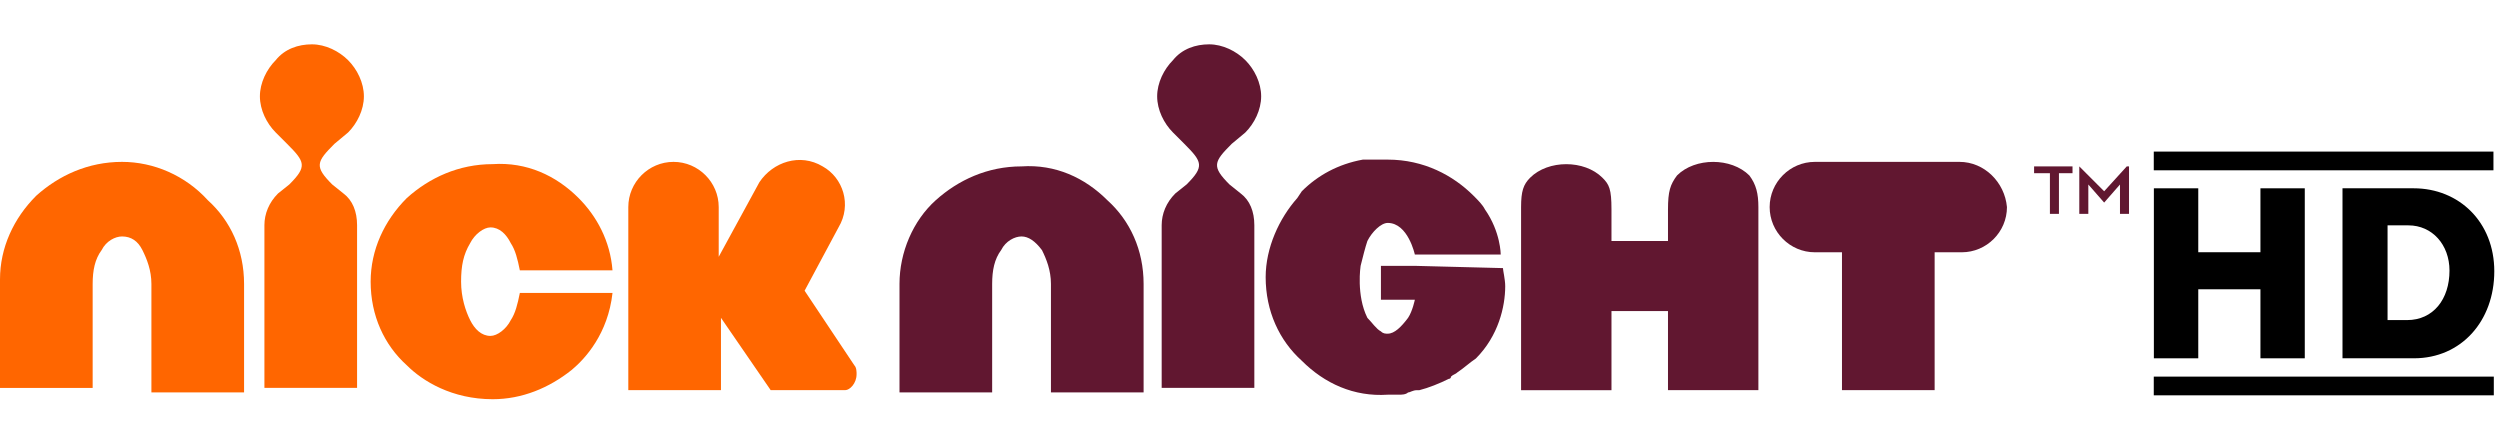 <?xml version="1.0" encoding="UTF-8" standalone="no"?>
<!-- Created with Inkscape (http://www.inkscape.org/) -->

<svg
   xmlns="http://www.w3.org/2000/svg"
   version="1.0"
   width="100%"
   height="100%"
   viewBox="0 0 124 22"
   id="svg2760">
  <g
     id="g3041"
     style="fill:#ff6600" >
    <path
       d="m 6.054,8.029 c -1.682,0 -3.139,0.673 -4.26,1.682 C 0.673,10.832 0,12.289 0,13.859 l 0,5.381 4.596,0 0,-2.242 0,-2.915 c 0,-0.673 0.112,-1.233 0.448,-1.682 0.224,-0.448 0.673,-0.673 1.009,-0.673 0.448,0 0.785,0.224 1.009,0.673 0.224,0.448 0.448,1.009 0.448,1.682 l 0,5.381 4.596,0 0,-5.381 c 0,-1.682 -0.673,-3.139 -1.794,-4.148 C 9.192,8.702 7.623,8.029 6.054,8.029 l 0,0 z"
       id="path2652" />
    <path
       d="m 17.264,6.572 c 0.448,-0.448 0.785,-1.121 0.785,-1.794 0,-0.673 -0.336,-1.345 -0.785,-1.794 -0.448,-0.448 -1.121,-0.785 -1.794,-0.785 -0.673,0 -1.345,0.224 -1.794,0.785 -0.448,0.448 -0.785,1.121 -0.785,1.794 0,0.673 0.336,1.345 0.785,1.794 l 0.561,0.561 C 15.134,8.029 15.246,8.254 14.349,9.15 l -0.561,0.448 c -0.448,0.448 -0.673,1.009 -0.673,1.569 l 0,8.071 4.596,0 0,-8.071 c 0,-0.673 -0.224,-1.233 -0.673,-1.569 L 16.479,9.15 C 15.582,8.254 15.694,8.029 16.591,7.132 l 0.673,-0.561 z"
       id="path2654" />
    <path
       d="m 30.38,14.531 -4.596,0 c -0.112,0.561 -0.224,1.009 -0.448,1.345 -0.224,0.448 -0.673,0.785 -1.009,0.785 -0.448,0 -0.785,-0.336 -1.009,-0.785 -0.224,-0.448 -0.448,-1.121 -0.448,-1.906 0,-0.785 0.112,-1.345 0.448,-1.906 0.224,-0.448 0.673,-0.785 1.009,-0.785 0.448,0 0.785,0.336 1.009,0.785 0.224,0.336 0.336,0.785 0.448,1.345 l 4.596,0 C 30.268,11.953 29.595,10.72 28.698,9.823 27.577,8.702 26.12,8.029 24.438,8.141 c -1.682,0 -3.139,0.673 -4.26,1.682 -1.121,1.121 -1.794,2.578 -1.794,4.148 0,1.682 0.673,3.139 1.794,4.148 0.785,0.785 2.242,1.682 4.26,1.682 1.457,0 2.803,-0.561 3.924,-1.457 0.673,-0.561 1.794,-1.794 2.018,-3.811 l 0,0 z"
       id="path2662" />
    <path
       d="m 42.487,18.567 c 0,-0.112 0,-0.336 -0.112,-0.448 L 39.908,14.419 41.59,11.28 C 42.262,10.159 41.814,8.814 40.805,8.254 39.684,7.581 38.339,8.029 37.666,9.038 l -2.018,3.699 0,-2.466 c 0,-1.233 -1.009,-2.242 -2.242,-2.242 -1.233,0 -2.242,1.009 -2.242,2.242 l 0,9.08 4.596,0 0,-3.587 2.466,3.587 3.699,0 c 0.224,0 0.561,-0.336 0.561,-0.785 l 0,0 z"
       id="path2664" />
  </g>
  <g
     id="g3047"
     style="fill:#611730" >
    <path
       d="m 101.564,8.59 -0.673,0 0,-0.336 1.906,0 0,0.336 -0.673,0 0,2.018 -0.448,0 0,-2.018 -0.112,0 z m 1.569,-0.336 0,0 1.233,1.233 1.121,-1.233 0.112,0 0,2.354 -0.448,0 0,-1.457 -0.785,0.897 0,0 -0.785,-0.897 0,1.457 -0.448,0 0,-2.354 z"
       id="path2648" />
    <path
       d="m 74.548,13.298 c 0,0 0,-0.112 0,0 l -4.372,-0.112 -1.682,0 0,1.682 1.682,0 c 0,0 -0.112,0.561 -0.336,0.897 -0.336,0.448 -0.673,0.785 -1.009,0.785 -0.112,0 -0.224,0 -0.336,-0.112 -0.224,-0.112 -0.448,-0.448 -0.673,-0.673 -0.561,-1.121 -0.336,-2.578 -0.336,-2.578 0.112,-0.448 0.224,-0.897 0.336,-1.233 0.224,-0.448 0.673,-0.897 1.009,-0.897 1.009,0 1.345,1.569 1.345,1.569 l 4.26,0 c 0,0 0,-1.121 -0.785,-2.242 -0.112,-0.224 -0.336,-0.448 -0.561,-0.673 -1.009,-1.009 -2.466,-1.794 -4.26,-1.794 -0.224,0 -0.448,0 -0.673,0 -0.112,0 -0.224,0 -0.336,0 -0.112,0 -0.112,0 -0.224,0 -1.233,0.224 -2.242,0.785 -3.027,1.569 L 64.346,9.823 c -0.897,1.009 -1.569,2.466 -1.569,3.924 0,1.682 0.673,3.139 1.794,4.148 1.121,1.121 2.578,1.794 4.26,1.682 0.224,0 0.448,0 0.561,0 0,0 0,0 0,0 0.112,0 0.336,0 0.448,-0.112 0.112,0 0.224,-0.112 0.448,-0.112 0,0 0,0 0.112,0 0.448,-0.112 1.009,-0.336 1.457,-0.561 0,0 0.112,0 0.112,-0.112 0.112,-0.112 0.224,-0.112 0.336,-0.224 0.336,-0.224 0.561,-0.448 0.897,-0.673 0,0 0,0 0,0 0,0 0,0 0,0 1.121,-1.121 1.457,-2.578 1.457,-3.587 0,-0.336 -0.112,-0.785 -0.112,-0.897 l 0,0 z"
       id="path2650" />
    <path
       d="m 97.192,8.029 -7.175,0 c -1.233,0 -2.242,1.009 -2.242,2.242 0,1.233 1.009,2.242 2.242,2.242 l 1.345,0 0,6.838 4.596,0 0,-6.838 1.345,0 c 1.233,0 2.242,-1.009 2.242,-2.242 -0.112,-1.233 -1.121,-2.242 -2.354,-2.242 l 0,0 z"
       id="path2656" />
    <path
       d="m 51.679,12.401 c 0.224,0.448 0.448,1.009 0.448,1.682 l 0,5.381 4.596,0 0,-5.381 c 0,-1.682 -0.673,-3.139 -1.794,-4.148 -1.121,-1.121 -2.578,-1.794 -4.26,-1.682 -1.682,0 -3.139,0.673 -4.26,1.682 -1.121,1.009 -1.794,2.578 -1.794,4.148 l 0,5.381 4.596,0 0,-2.466 0,-2.915 c 0,-0.673 0.112,-1.233 0.448,-1.682 0.224,-0.448 0.673,-0.673 1.009,-0.673 0.336,0 0.673,0.224 1.009,0.673 l 0,0 z"
       id="path2658" />
    <path
       d="m 61.768,6.572 c 0.448,-0.448 0.785,-1.121 0.785,-1.794 0,-0.673 -0.336,-1.345 -0.785,-1.794 -0.448,-0.448 -1.121,-0.785 -1.794,-0.785 -0.673,0 -1.345,0.224 -1.794,0.785 -0.448,0.448 -0.785,1.121 -0.785,1.794 0,0.673 0.336,1.345 0.785,1.794 l 0.561,0.561 c 0.897,0.897 1.009,1.121 0.112,2.018 l -0.561,0.448 c -0.448,0.448 -0.673,1.009 -0.673,1.569 l 0,8.071 4.596,0 0,-8.071 c 0,-0.673 -0.224,-1.233 -0.673,-1.569 L 60.983,9.15 C 60.087,8.254 60.199,8.029 61.096,7.132 l 0.673,-0.561 z"
       id="path2660" />
    <path
       d="m 79.929,15.428 2.803,0 c 0,0 0,2.69 0,3.924 l 4.484,0 c 0,-0.785 0,-9.08 0,-9.08 0,-0.673 -0.112,-1.121 -0.448,-1.569 -0.448,-0.448 -1.121,-0.673 -1.794,-0.673 -0.673,0 -1.345,0.224 -1.794,0.673 -0.336,0.448 -0.448,0.785 -0.448,1.682 l 0,1.569 -2.803,0 0,-1.569 c 0,-1.009 -0.112,-1.233 -0.448,-1.569 -0.448,-0.448 -1.121,-0.673 -1.794,-0.673 -0.673,0 -1.345,0.224 -1.794,0.673 -0.336,0.336 -0.448,0.673 -0.448,1.457 0,0 0,8.856 0,9.08 l 4.484,0 c 0,-0.673 0,-3.924 0,-3.924 l 0,0 z"
       id="path2666" />
  </g>
  <g
     id="g3029">
    <path
       d="m 106.832,9.34 2.202,0 0,3.171 3.084,0 0,-3.171 2.199,0 0,8.432 -2.199,0 0,-3.424 -3.084,0 0,3.424 -2.202,0 0,-8.432 z"
       id="path3557" />
    <path
       d="m 118.423,15.876 0.969,0 c 1.298,0 2.103,-1.034 2.103,-2.454 0,-1.286 -0.86,-2.244 -2.035,-2.244 l -1.037,0 0,4.698 z m -2.234,-6.537 3.523,0 c 2.267,0 4.005,1.684 4.005,4.116 0,2.467 -1.64,4.316 -3.982,4.316 l -3.547,0 0,-8.432 0,0 z"
       id="path3569" />
    <path
       d="m 123.675,8.447 -16.848,0 0,-0.928 16.848,0 0,0.928 z"
       id="path3571" />
    <path
       d="m 123.693,19.608 -16.866,0 0,-0.928 16.866,0 0,0.928 z"
       id="path3573" />
  </g>
</svg>
